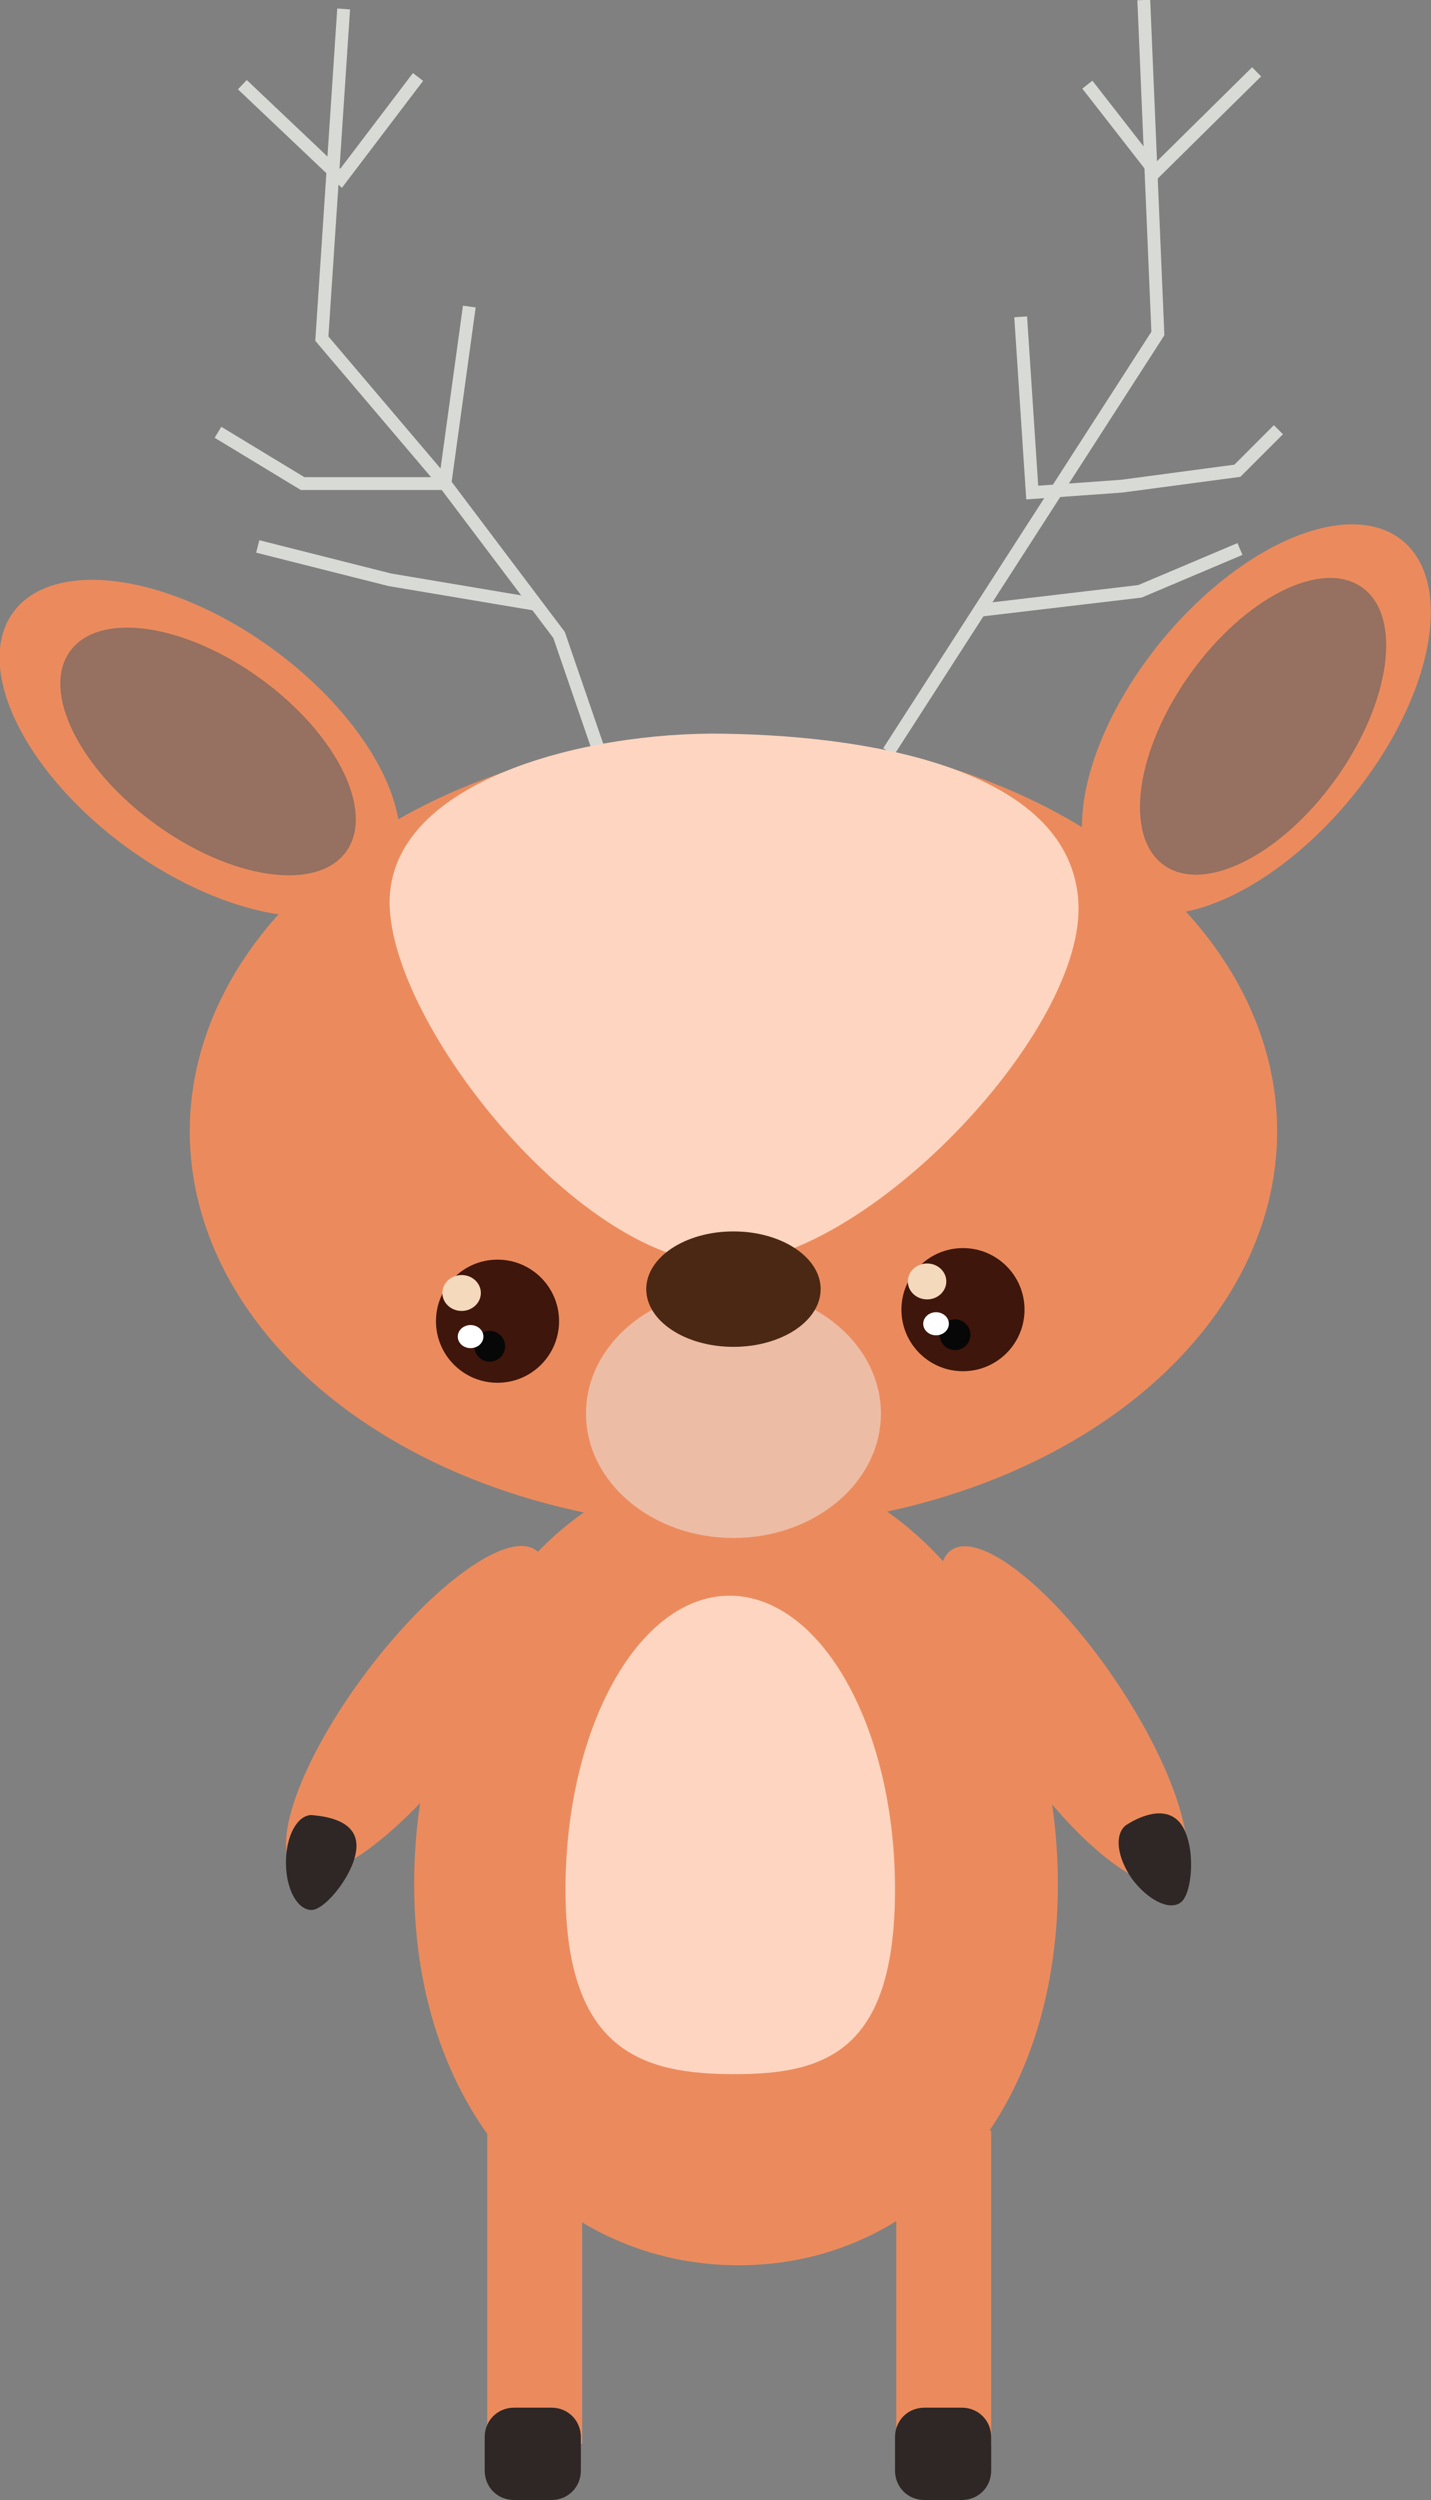 <?xml version="1.0" encoding="utf-8"?>
<!-- Generator: Adobe Illustrator 24.1.3, SVG Export Plug-In . SVG Version: 6.00 Build 0)  -->
<svg version="1.1" id="deer" xmlns="http://www.w3.org/2000/svg" xmlns:xlink="http://www.w3.org/1999/xlink" x="0px" y="0px"
	 viewBox="0 0 111.6 194.9" style="enable-background:new 0 0 111.6 194.9;" xml:space="preserve">
<rect x="0" y="0" width="111.6" height="194.9" fill="#808080" stroke="none"/>
<style type="text/css">
	.st0{fill:none;stroke:#D8DBD5;stroke-miterlimit:10;}
	.st1{fill:#EB8B5D;}
	.st2{fill:#FDD5C0;}
	.st3{fill:#967060;}
	.st4{fill:#2E2725;}
	.st5{fill:#EDBCA5;}
	.st6{fill:#4B2814;}
	.st7{fill:#3E160B;}
	.st8{fill:#070707;}
	.st9{fill:#FFFFFF;}
	.st10{fill:#F5D9BC;}
</style>
<g id="left_x5F_antler">
	<polyline class="st0" points="46.9,59.1 43.6,49.5 34.7,37.7 25.1,26.4 26.8,0.7 	"/>
	<polyline class="st0" points="32.6,6 26.6,13.9 18.9,6.6 	"/>
	<polyline class="st0" points="36.6,23.9 34.7,37.7 23.6,37.7 17,33.7 	"/>
	<polyline class="st0" points="41.7,47.1 30.4,45.2 20.1,42.6 	"/>
</g>
<g id="right_x5F_antler">
	<polyline class="st0" points="69.3,58.6 90.3,26 89.2,0 	"/>
	<polyline class="st0" points="98,5.6 90.1,13.4 84.8,6.6 	"/>
	<polyline class="st0" points="79.6,24.7 80.5,38.4 87.5,37.9 96.5,36.7 99.7,33.5 	"/>
	<polyline class="st0" points="76.2,47.6 88.9,46.1 96.7,42.8 	"/>
</g>
<ellipse id="head" class="st1" cx="57.2" cy="88.2" rx="42.4" ry="30.9"/>
<path id="stripe" class="st2" d="M30.4,70.9C29.8,61,45.5,57,56.5,57.2c12.6,0.2,27,3.2,27.6,13.1S68.1,97.8,57.1,98.5
	S31,80.8,30.4,70.9z"/>
<path id="belly" class="st1" d="M82.5,146.9c0,18.2-11,29.7-24.9,29.7s-25.3-11.6-25.3-29.7S43.5,114,57.4,114
	S82.5,128.8,82.5,146.9z"/>
<g id="left_x5F_ear">
	<ellipse transform="matrix(0.588 -0.809 0.809 0.588 -40.754 36.67)" class="st1" cx="15.6" cy="58.3" rx="9.6" ry="18"/>
	<ellipse transform="matrix(0.588 -0.809 0.809 0.588 -40.706 37.233)" class="st3" cx="16.2" cy="58.6" rx="7" ry="13.3"/>
</g>
<g id="right_x5F_ear">
	<ellipse transform="matrix(0.633 -0.774 0.774 0.633 -7.396 96.481)" class="st1" cx="98" cy="56" rx="18" ry="9.6"/>
	<ellipse transform="matrix(0.581 -0.814 0.814 0.581 -4.797 103.918)" class="st3" cx="98.5" cy="56.6" rx="13.3" ry="7"/>
</g>
<g id="left_x5F_foot">
	<rect x="38" y="165.9" class="st1" width="7.4" height="24.6"/>
	<path class="st4" d="M43,194.9h-2.9c-1.3,0-2.3-1-2.3-2.3V190c0-1.3,1-2.3,2.3-2.3H43c1.3,0,2.3,1,2.3,2.3v2.6
		C45.3,193.9,44.3,194.9,43,194.9z"/>
</g>
<g id="right_x5F_foot">
	<rect x="69.9" y="166.1" class="st1" width="7.4" height="24.6"/>
	<path class="st4" d="M75,194.9h-2.9c-1.3,0-2.3-1-2.3-2.3V190c0-1.3,1-2.3,2.3-2.3H75c1.3,0,2.3,1,2.3,2.3v2.6
		C77.3,193.9,76.3,194.9,75,194.9z"/>
</g>
<ellipse id="mouth" class="st5" cx="57.2" cy="110.2" rx="11.5" ry="9.7"/>
<ellipse id="nose" class="st6" cx="57.2" cy="100.5" rx="6.8" ry="4.5"/>
<g id="left_x5F_eye">
	<circle class="st7" cx="38.8" cy="103" r="4.8"/>
	<ellipse transform="matrix(0.992 -0.123 0.123 0.992 -12.617 5.494)" class="st8" cx="38.2" cy="105" rx="1.2" ry="1.2"/>
	<ellipse class="st9" cx="36.7" cy="104.2" rx="1" ry="0.9"/>
	<ellipse class="st10" cx="36" cy="100.8" rx="1.5" ry="1.4"/>
</g>
<g id="right_x5F_eye">
	<circle class="st7" cx="75.1" cy="102.1" r="4.8"/>
	<ellipse transform="matrix(0.992 -0.123 0.123 0.992 -12.228 9.949)" class="st8" cx="74.5" cy="104.1" rx="1.2" ry="1.2"/>
	<ellipse class="st9" cx="73" cy="103.2" rx="1" ry="0.9"/>
	<ellipse class="st10" cx="72.3" cy="99.9" rx="1.5" ry="1.4"/>
</g>
<g id="left_x5F_arm">
	
		<ellipse transform="matrix(0.6 -0.8 0.8 0.6 -93.682 79.367)" class="st1" cx="32.5" cy="133.3" rx="15.6" ry="4.9"/>
	<path class="st4" d="M27.8,143.9c0,2-2.4,5-3.5,5c-1.1,0-2-1.6-2-3.7s0.9-3.7,2-3.7C25.4,141.6,27.8,141.9,27.8,143.9z"/>
</g>
<g id="right_x5F_arm">
	<ellipse transform="matrix(0.828 -0.56 0.56 0.828 -60.711 69.446)" class="st1" cx="83" cy="133.8" rx="4.9" ry="15.6"/>
	<path class="st4" d="M92.1,142.2c1.2,1.7,0.9,5.4,0,6.1c-0.9,0.7-2.6-0.2-3.8-1.8c-1.2-1.7-1.4-3.5-0.5-4.2
		C88.7,141.7,90.9,140.6,92.1,142.2z"/>
</g>
<path id="belly_x5F_stripe" class="st2" d="M69.8,147.3c0,12.6-5.4,14.4-12.5,14.4c-7.1,0-13.2-1.7-13.2-14.4
	c0-12.6,5.7-22.9,12.8-22.9S69.8,134.6,69.8,147.3z"/>
</svg>
